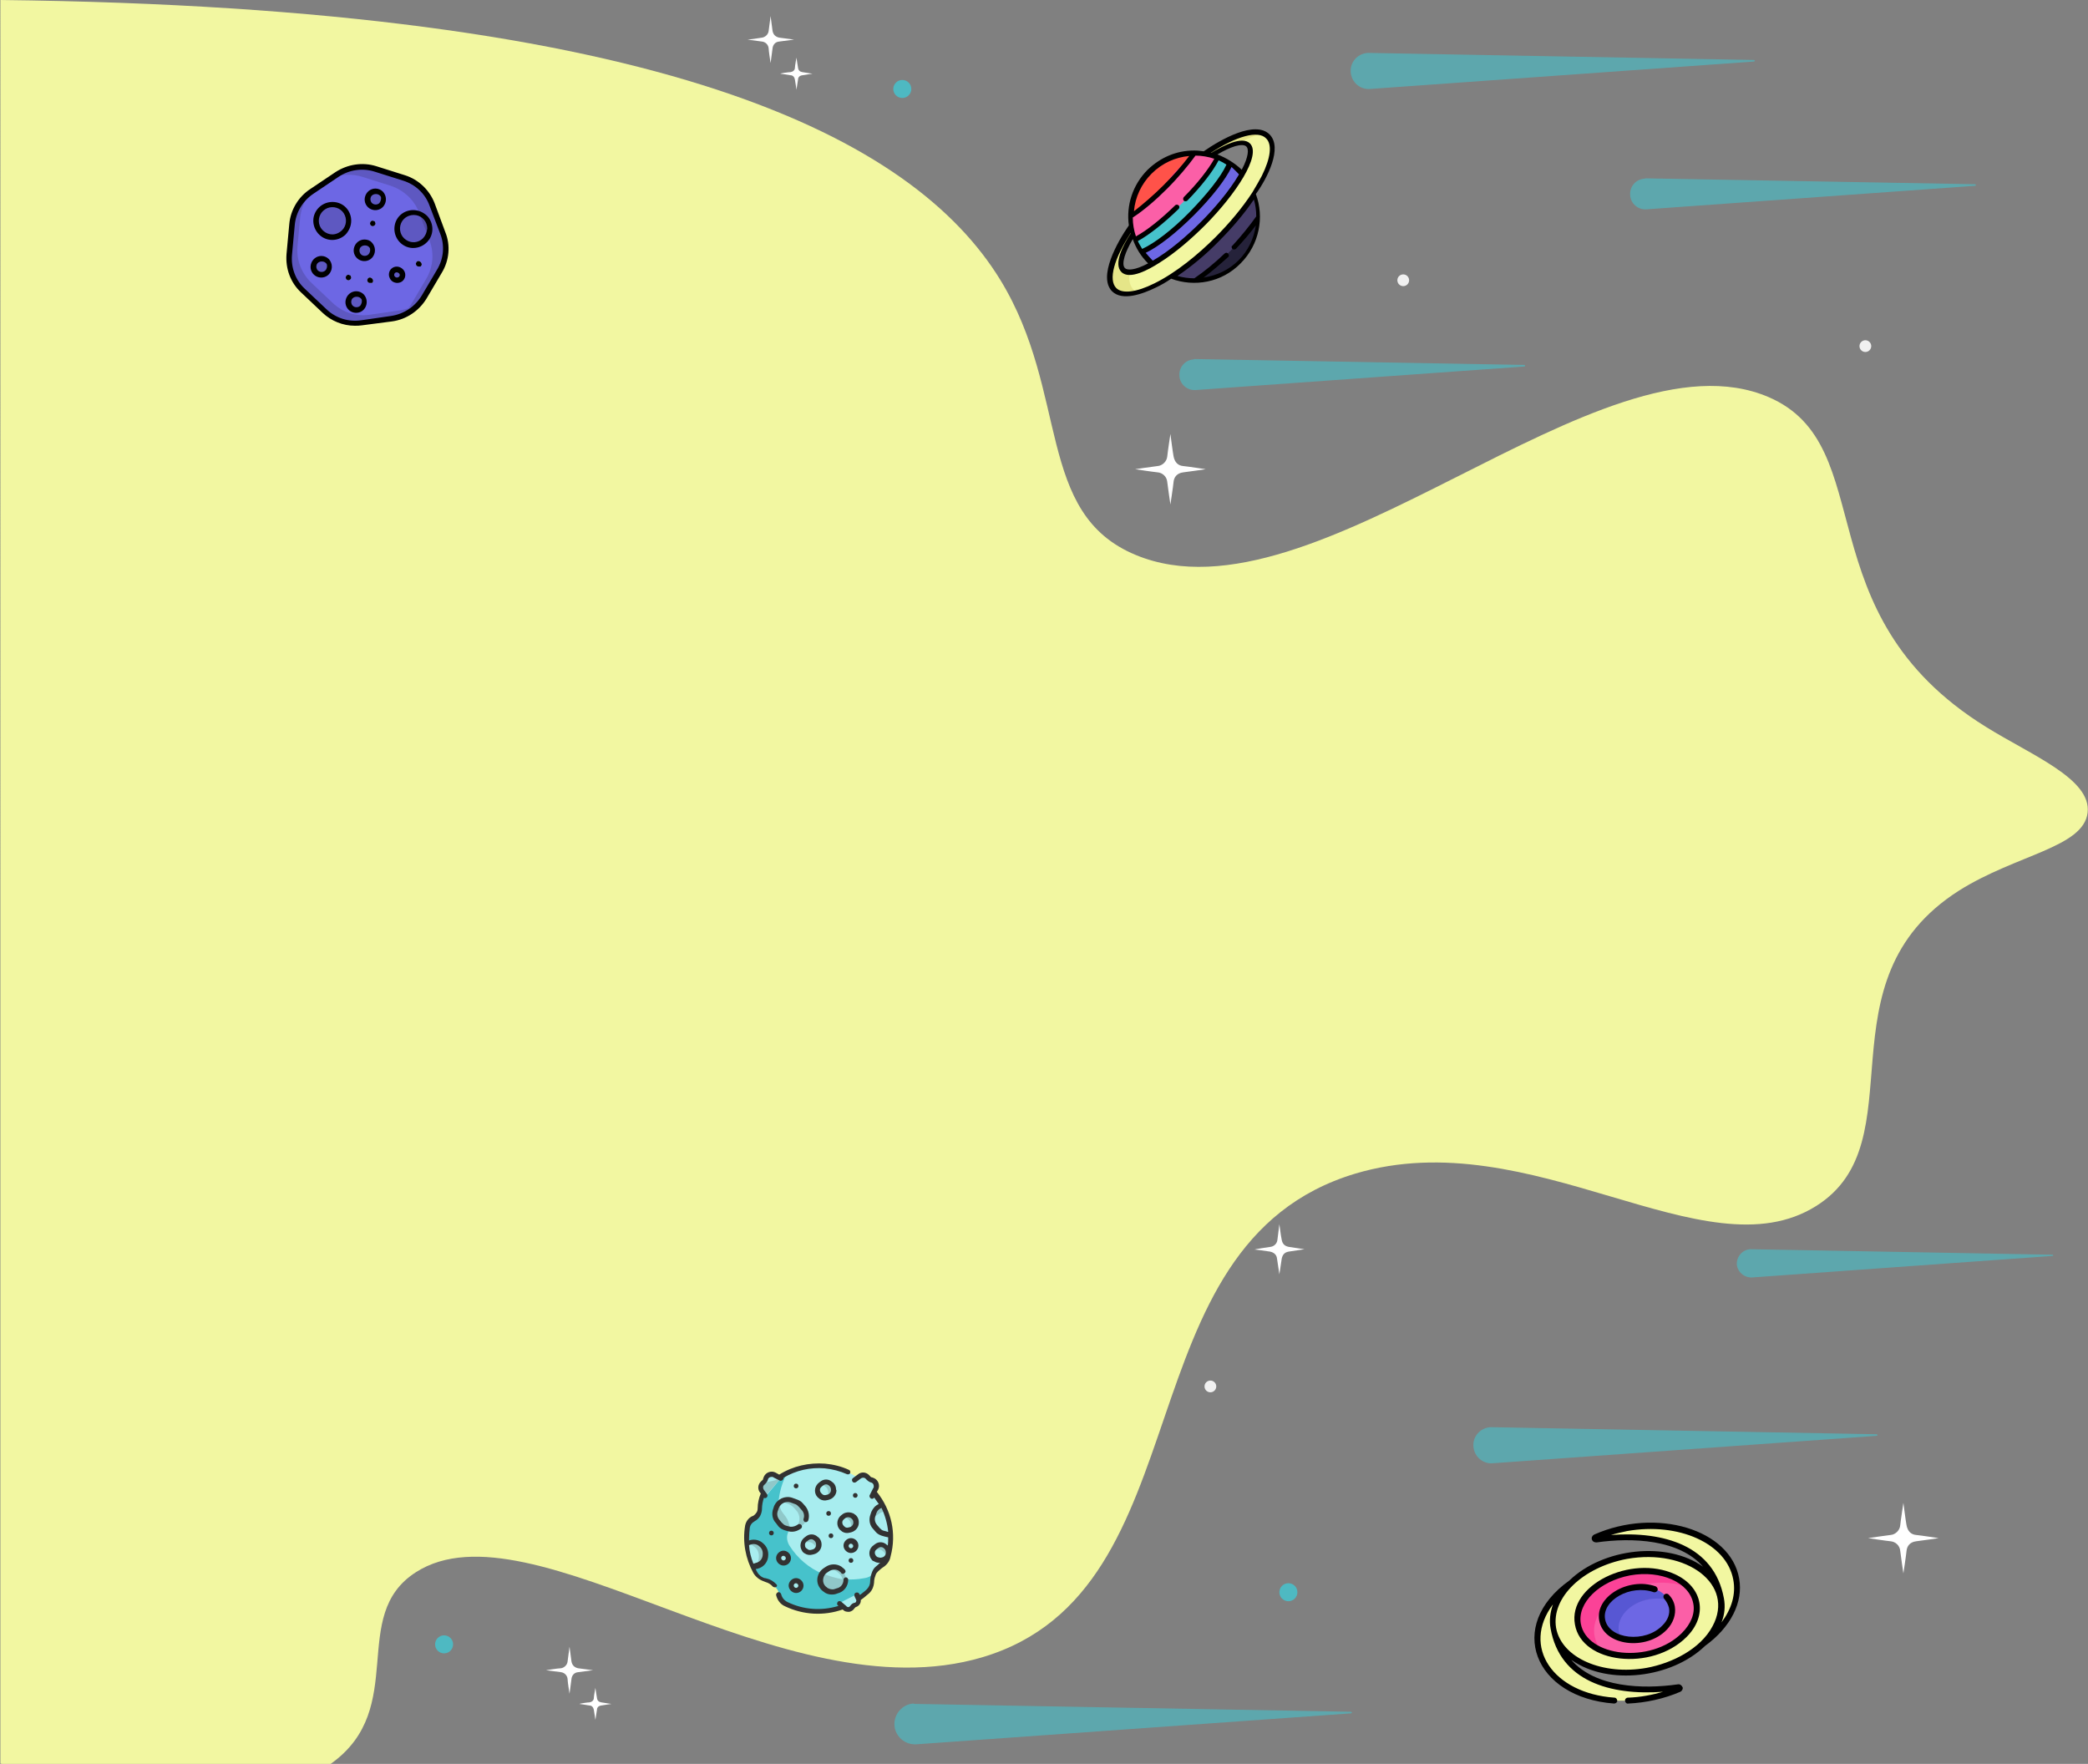 <?xml version="1.0" encoding="utf-8"?>
<!-- Generator: Adobe Illustrator 23.0.1, SVG Export Plug-In . SVG Version: 6.00 Build 0)  -->
<svg version="1.1" id="visual" xmlns="http://www.w3.org/2000/svg" xmlns:xlink="http://www.w3.org/1999/xlink" x="0px" y="0px"
	 viewBox="0 0 532.7 450" style="enable-background:new 0 0 532.7 450;" xml:space="preserve">
<rect x="0" y="0" width="532.7" height="450" fill="#808080" stroke="none"/>
<style type="text/css">
	.st0{fill:#F2F7A1;}
	.st1{fill:#FB5FA7;}
	.st2{fill:#FB4297;}
	.st3{fill:#6D67E4;}
	.st4{fill:#5757D3;}
	.st5{fill:#453C67;}
	.st6{fill:#E5E588;}
	.st7{fill:#25223A;}
	.st8{fill:#FFA90F;}
	.st9{fill:#46C2CB;}
	.st10{fill:#FF5249;}
	.st11{opacity:0.2;fill:#25223A;enable-background:new    ;}
	.st12{opacity:0.2;}
	.st13{fill:#BDC3C7;}
	.st14{fill:#A8EDEF;}
	.st15{opacity:0.2;fill:#323232;enable-background:new    ;}
	.st16{fill:#323232;}
	.st17{opacity:0.6;}
	.st18{fill:#FFFFFF;}
	.st19{opacity:0.89;fill:#FFFFFF;}
	.st20{opacity:0.86;fill:#46C2CC;}
</style>
<title>Artboard 1</title>
<path class="st0" d="M0,0c169.8,1.9,233.1,35.4,255.2,71.4c17.7,28.9,8.9,59.6,34.6,70.2c45.9,19,118.5-58.7,161.4-40.3
	c28.9,12.4,8.7,55.1,55.4,84.1c11.7,7.3,27,13.3,26,21.9c-1,8.9-18.2,10.7-32.8,19.9c-36.3,23.1-10.3,64.1-36.5,80.5
	c-28.4,17.8-72.5-21.7-117.5-8.3c-60.4,18.1-37.7,106.3-95.2,123.4c-51,15.1-115-40.6-144.5-21.7c-17.3,11.1-1.8,34.6-21.6,48.8
	c-19.3,13.8-56.5,7.4-84.4,0V0z"/>
<g id="Layer_1-2_17_">
	<path class="st0" d="M428.5,430.7c0-0.1-0.2-0.2-0.3-0.2c-5.8,0.9-23.3,2.3-29.8-9.1l-0.5,0.5l0,1.7c0,0,2.1,4.7,2.2,4.8
		c0.1,0.1,2.9,2.8,2.9,2.8l2.8,1.5l0.8,0.3c4.1,1,8.9,1.2,13.7,0.3c2.9-0.5,5.5-1.3,8-2.4C428.4,431,428.5,430.8,428.5,430.7
		L428.5,430.7L428.5,430.7z"/>
	<path class="st0" d="M398.5,422.7c-0.1-0.4-0.1-0.9-0.2-1.3c-0.9-1.5-1.5-3.3-2-5.3l0.7-0.3l-0.5-3.2l2.5-6.3l1.7-2.2l0-0.2
		c-6.1,4.3-9.5,10.4-8.4,16.5c1.1,6.2,6.7,10.9,14.2,12.7C402.3,430.7,399.3,427.1,398.5,422.7C398.5,422.7,398.5,422.7,398.5,422.7
		z"/>
	<path class="st0" d="M442.9,402.9c-0.3-1.6-0.9-3.1-1.7-4.5c0,0-1.3-1.2-1.3-1.3c0-0.1-4.9-3-4.9-3l-9.3-2l-1.8,1.1
		c6.8,1.5,13.2,5.4,15,14.1l0,0l-0.4,0.9l-1.6,7c0,0-2.1,2.9-2.2,3.1s-0.3,1.3-0.3,1.3C440.6,415.1,444,409,442.9,402.9L442.9,402.9
		L442.9,402.9z"/>
	<path class="st0" d="M441.1,398.4c-4.2-6.9-14.8-10.6-26.2-8.5c-2.9,0.5-5.5,1.3-8,2.4c-0.1,0.1-0.2,0.2-0.2,0.3
		c0,0.1,0.2,0.2,0.3,0.2c3.3-0.5,10.1-1.2,16.7,0.3C430.7,393,437,394.9,441.1,398.4z"/>
	<path class="st0" d="M439,407.8c-0.5-2.6-1.8-4.8-3.9-6.6c-4.4-1.9-10-2.5-15.8-1.5c-12,2.1-20.5,10.5-19,18.7
		c0.4,2.1,1.3,3.9,2.7,5.5c4.5,2.5,10.7,3.5,17.3,2.3C432,424.2,440.4,415.9,439,407.8z"/>
	<path class="st0" d="M400.6,418.5c-1.4-8.1,6.9-16.4,18.7-18.5c6.1-1.1,12-0.3,16.4,1.9c-4.3-4.3-12.2-6.4-20.7-4.9
		c-11.8,2.1-20.2,10.4-18.7,18.5c0.7,3.9,3.5,7,7.6,9C402.2,422.7,401,420.7,400.6,418.5L400.6,418.5z"/>
	<path class="st1" d="M432.7,408.9c-0.3-1.6-1.1-3.1-2.3-4.3c-3-1.1-6.6-1.4-10.4-0.8c-8.5,1.5-14.6,7.5-13.5,13.5
		c0.2,1.3,0.8,2.4,1.5,3.4c3.1,1.5,7.2,2,11.5,1.3C427.8,420.6,433.7,414.7,432.7,408.9L432.7,408.9L432.7,408.9z"/>
	<path class="st2" d="M406.8,417.3c-1-5.8,4.9-11.7,13.2-13.2c4-0.7,7.8-0.3,10.8,1c-2.9-3.4-8.8-5.1-15.1-4
		c-8.3,1.5-14.3,7.4-13.2,13.2c0.5,3,2.9,5.4,6.2,6.8C407.7,420,407.1,418.8,406.8,417.3L406.8,417.3L406.8,417.3z"/>
	<path class="st3" d="M426.5,410c-0.1-0.7-0.4-1.4-0.8-2c-1.5-0.4-3.2-0.5-5-0.1c-5,0.9-8.6,4.6-7.9,8.4c0.1,0.6,0.3,1.1,0.6,1.6
		c1.6,0.5,3.4,0.6,5.4,0.3C423.7,417.3,427.2,413.7,426.5,410L426.5,410L426.5,410z"/>
	<path class="st4" d="M413,416.2c-0.6-3.6,2.8-7.3,7.7-8.2c1.8-0.3,3.6-0.2,5.1,0.2c-1.6-2.6-5.3-4-9.4-3.2
		c-4.9,0.9-8.4,4.5-7.7,8.2c0.4,2.3,2.4,4,5,4.8C413.4,417.5,413.2,416.9,413,416.2L413,416.2z"/>
	<path d="M430.2,417.7c5.6-5.5,4.3-12.8-2.9-16.1c-11.2-5.1-27.3,2.8-25.5,12.8C403.5,424.5,421.4,426.4,430.2,417.7L430.2,417.7z
		 M415.9,401.9c7.9-1.4,15.1,1.8,16.1,7.2l0,0c0.5,2.5-0.6,5.2-2.9,7.5c-8,8-24.3,6.1-25.8-2.4C402.4,408.9,408,403.4,415.9,401.9
		L415.9,401.9L415.9,401.9z"/>
	<path d="M425.3,415.7c1.6-1.7,2.3-3.8,2-5.8c-0.2-1.2-0.7-2.2-1.6-3.1c-0.3-0.3-0.8-0.3-1.1,0c-0.3,0.3-0.3,0.8,0,1.1
		c0.6,0.7,1,1.5,1.2,2.3c0.3,1.5-0.3,3.1-1.6,4.4c-4.4,4.7-13.8,3.6-14.7-1.5c-0.9-4.8,6.5-9,12.4-6.9c0.4,0.1,0.8-0.1,1-0.5
		c0.1-0.4-0.1-0.8-0.5-1c-6.9-2.4-15.5,2.6-14.4,8.7C409.1,419.9,420,421.3,425.3,415.7L425.3,415.7z"/>
	<path d="M428.1,429.7c-9.1,1.3-21.1,0.8-27.2-6.2c0.1,0,0.1,0.1,0.2,0.1c9.2,6.4,25.3,4.6,33.9-3.7c6.5-4.7,9.8-11.1,8.7-17.2
		c-2.2-12.6-21.2-18.2-37-11.2c-0.4,0.2-0.7,0.7-0.6,1.1c0.1,0.6,0.6,0.9,1.2,0.9c9.1-1.3,21.1-0.8,27.2,6.2
		c-9.2-6.6-25.5-4.8-34.1,3.5c-16.3,11.6-9,29.9,11.4,31.4c0.4,0,0.8-0.3,0.8-0.7c0-0.4-0.3-0.8-0.7-0.8
		c-15.7-1.1-23.8-13-15.7-23.8c-0.7,2-1,4.1-0.6,6.2c2.4,13.4,15.2,17.1,28.7,16.1c-2.8,0.8-5.8,1.4-9,1.5c-0.4,0-0.8,0.4-0.7,0.8
		c0,0.4,0.4,0.8,0.8,0.7c4.5-0.2,9.1-1.2,13.3-3c0.4-0.2,0.7-0.7,0.6-1.1C429.1,430,428.6,429.6,428.1,429.7L428.1,429.7
		L428.1,429.7z M411,391.6c1.3-0.4,2.7-0.7,4.1-1l0,0c13.1-2.3,25.4,3.1,27.1,12.4c0.7,3.7-0.4,7.4-3,10.9c0.8-2,1-4.1,0.6-6.2
		C437.3,394.3,424.5,390.6,411,391.6L411,391.6z M415.1,397.7c15.2-2.7,27.6,6.5,21.8,17.2c-3.1,5.8-10.3,9.4-16.8,10.6
		c-11.2,2-21.7-2.5-23.1-10.2C395.7,407.6,403.8,399.8,415.1,397.7L415.1,397.7L415.1,397.7z"/>
</g>
<g id="Layer_1-2_19_">
	<path class="st3" d="M316.3,43.8c-0.8-0.8-1.6-1.5-2.5-2l-0.9,0.5l-0.2-0.1l-1,2.3l-3.7,4.5l-6.7,7.6l-6.2,4.7
		c0.6,1.5,1.5,3,2.5,4.2l4.3-3l8.8-8l6-8.2v-2C316.7,44.2,316.5,44,316.3,43.8C316.3,43.8,316.3,43.8,316.3,43.8z"/>
	<path class="st3" d="M296.3,60.6l-1.2,1l-3.5,1.9l-0.2,0.9c0.6,0.9,1.3,1.7,2,2.5c0.2,0.2,0.4,0.4,0.6,0.5h1.3l3.4-2.4
		C297.7,63.7,296.9,62.2,296.3,60.6z"/>
	<path class="st5" d="M319,49.9l-18.5,18.2c1.7,1.4,3.8,2.4,6,2.9l7.8-6.3l5.7-7l1.1-2.5c0-2-0.4-4-1.1-5.9L319,49.9L319,49.9z"/>
	<path class="st5" d="M301,67.6l-2.1,2v0.8c1.9,0.7,3.9,1.1,5.9,1.1l1.5-0.4l0.5-0.4C304.6,70.1,302.7,69,301,67.6L301,67.6z"/>
	<path class="st0" d="M323.5,34.7c-0.3-0.3-0.7-0.6-1.2-0.8l-0.9,0l-4.8,1.7l-0.4,0.7c0.9-0.1,1.7,0.1,2.1,0.5
		c2.4,2.4-2.9,11.4-11.7,20.2c-7.7,7.7-15.5,12.6-19,12.2l-0.6,0.7v2.5l1.5,2.1h1.4c5.4-1.3,13.2-6.3,20.6-13.7
		C321.4,50.1,327.2,38.4,323.5,34.7L323.5,34.7L323.5,34.7z"/>
	<path class="st6" d="M309.1,39.6c2.9-1.9,5.4-3,7.2-3.2c2.2-1.2,4.2-2,6-2.4c-3-1.2-8.7,0.9-15,5.3l-0.9,0.6l1.7,0.7L309.1,39.6
		L309.1,39.6z"/>
	<path class="st6" d="M289.2,73.9c-1-1-1.3-2.6-1-4.5c-0.5-0.1-0.9-0.2-1.2-0.5c-1.3-1.3-0.2-4.9,2.7-9.3l0.5-0.6l-0.4-2l-0.5,0.9
		c-5,7.3-7,13.6-4.5,16.2c1.2,1.2,3.1,1.4,5.6,0.8C289.9,74.5,289.5,74.3,289.2,73.9L289.2,73.9z"/>
	<path class="st1" d="M310.8,41v-0.9c-1.2-0.5-2.5-0.8-3.8-1c-2.3,0.5-4.4,1.5-6.3,2.9l-3.6,3.7c-1.8,2.6-2.9,5.9-2.9,9.3
		c0,1.3,0.1,2.5,0.4,3.7l6.4-5.7l7.7-8l2.2-4.1L310.8,41L310.8,41z"/>
	<path class="st1" d="M295.4,55.1c0-7.6,5.1-13.9,12-15.8c-0.9-0.1-1.8-0.2-2.7-0.2l-2,0.8l-12.7,13.3l-1.4,2c0,2,0.3,4.1,1.1,6h1
		l0.2,0.3l3.5-2.4l1.2-1.1C295.5,57.1,295.4,56.1,295.4,55.1z"/>
	<path class="st7" d="M313.7,64.2c-2.7,2.7-5.4,4.9-7.9,6.7c0.6,0.2,1.2,0.3,1.8,0.4c3.2-0.6,6.2-2.1,8.7-4.5
		c3.2-3.2,4.8-7.3,4.8-11.5C319.2,58.1,316.7,61.2,313.7,64.2L313.7,64.2z"/>
	<path class="st8" d="M306.3,70.6c-0.5,0.3-0.9,0.7-1.4,1c1.2,0,2.3-0.1,3.5-0.4C307.6,71,306.9,70.8,306.3,70.6z"/>
	<path class="st9" d="M310.8,40.2c-1.5,3-4.9,7.4-9.3,11.7c-2.4,2.4-4.8,4.5-7,6.2c0.2,1.3,0.6,2.6,1.1,3.7c2.5-1.8,5.5-4.3,8.5-7.3
		c4.9-4.9,8.5-9.8,9.8-12.8C312.9,41.1,311.8,40.6,310.8,40.2C310.8,40.2,310.8,40.2,310.8,40.2z"/>
	<path class="st9" d="M295.5,57.3c-2.2,1.7-4.2,3.1-5.8,3.9c0.4,1.1,1,2.1,1.6,3.1c1.4-0.6,3.2-1.7,5.2-3.1
		C296,59.9,295.7,58.6,295.5,57.3L295.5,57.3L295.5,57.3z"/>
	<path class="st2" d="M295.1,49.9c0.7-0.7,1.5-1.4,2.2-2.2c2.6-2.6,4.9-5.2,6.6-7.6C299.8,42,296.5,45.5,295.1,49.9L295.1,49.9z"/>
	<path class="st10" d="M303.2,41.1c0.5-0.7,1-1.4,1.5-2c-4.1,0-8.2,1.6-11.3,4.8c-3.1,3.1-4.7,7.2-4.8,11.3c2.5-1.7,5.4-4.2,8.3-7.1
		C298.3,45.2,300.5,42.8,303.2,41.1L303.2,41.1z"/>
	<path d="M323.9,34.3c-3.7-3.7-12.5,1.3-16.8,4.3c-0.8-0.1-1.5-0.2-2.3-0.2c-0.1,0-0.1,0-0.2,0l0,0c0,0,0,0,0,0
		c-4.5,0-8.6,1.8-11.8,4.9c-3.9,3.9-5.5,9.2-4.8,14.2c-3,4.3-7.9,13.1-4.3,16.8c2.6,2.6,7.8,0.7,11.1-0.9c1.3-0.6,2.7-1.4,4-2.3
		c5.9,2.2,12.9,1,17.7-3.9c4.8-4.8,6.1-11.8,3.9-17.7C323.3,45.5,327.3,37.7,323.9,34.3L323.9,34.3L323.9,34.3z M293.8,44.3
		c2.7-2.7,6.1-4.2,9.6-4.5c-1.8,2.4-4.1,5-6.6,7.5c-2.5,2.5-5.2,4.8-7.5,6.6C289.6,50.3,291.2,46.9,293.8,44.3
		C293.8,44.3,293.8,44.3,293.8,44.3z M297.7,48.2c2.9-2.9,5.4-5.9,7.3-8.5c1.6,0,3.3,0.3,4.8,0.8c-1.5,2.7-4.3,6.3-7.8,9.8
		c-0.2,0.3-0.2,0.6,0,0.9c0.3,0.2,0.6,0.2,0.9,0c3.6-3.7,6.5-7.4,8-10.3c0.7,0.3,1.4,0.7,2,1.1c-1.4,3.1-5,7.6-9.4,12.1
		s-9,8-12.1,9.4c-0.4-0.7-0.8-1.3-1.1-2c2.9-1.6,6.6-4.5,10.4-8.2c0.2-0.2,0.3-0.6,0-0.9c-0.2-0.2-0.6-0.3-0.9,0
		c-3.6,3.5-7.2,6.4-10,7.9c-0.5-1.5-0.8-3.1-0.8-4.8C291.9,53.6,294.9,51,297.7,48.2L297.7,48.2L297.7,48.2z M310.6,39.4
		c1.7-1,3.2-1.7,4.5-2.1c1.4-0.4,2.4-0.4,2.9,0.1c0.6,0.6,0.6,2.5-1.2,5.9C315,41.6,312.9,40.3,310.6,39.4
		C310.6,39.4,310.6,39.4,310.6,39.4z M316.1,44.5c-2.5,4.3-6.4,8.8-9.8,12.2c-3.5,3.5-8,7.4-12.2,9.8c-0.6-0.6-1.2-1.3-1.8-2
		c3.2-1.5,7.8-5.1,12.3-9.6s8.1-9.1,9.6-12.3C314.8,43.2,315.5,43.8,316.1,44.5C316.1,44.5,316.1,44.5,316.1,44.5z M292.9,67.2
		c-3.4,1.8-5.3,1.8-5.9,1.2c-0.5-0.5-0.5-1.5-0.1-2.9c0.4-1.3,1.1-2.8,2.1-4.5C289.8,63.3,291.1,65.4,292.9,67.2z M314.4,63.5
		c0.3,0.2,0.6,0.2,0.9,0c1.9-2,3.6-4,5.1-6c-0.5,3.4-2,6.5-4.4,8.9l0,0l0,0c-2.4,2.4-5.5,3.9-8.9,4.4c2-1.5,4.1-3.3,6.2-5.2
		c0.3-0.2,0.3-0.6,0-0.9c-0.2-0.3-0.6-0.3-0.9,0c-2.5,2.4-5.2,4.6-7.7,6.3c-1.4,0-2.9-0.2-4.3-0.6c3.7-2.5,7.4-5.6,10.6-8.9
		c3.2-3.2,6.3-6.8,8.9-10.6c0.4,1.4,0.6,2.8,0.6,4.3c-1.7,2.4-3.8,5-6.1,7.5C314.1,62.8,314.2,63.2,314.4,63.5L314.4,63.5
		L314.4,63.5z M321.9,44.9c-0.7,1.3-1.5,2.7-2.4,4.2c0,0,0,0,0,0c-2.6,4-6,8-9.4,11.4c-4.4,4.4-10.1,9.1-15.6,11.8
		c-4.6,2.3-8.2,2.7-9.7,1.2c-2.1-2.1-0.6-7.5,3.7-14.1c0,0,0,0.1,0,0.1c-1.9,2.9-4.5,7.8-2.4,9.9c2.1,2.1,7.1-0.7,9.6-2.3
		c4.2-2.6,8.4-6.3,11.9-9.8c7.6-7.7,14.3-17.7,11.3-20.7c-2-2-6.9,0.6-9.9,2.4c0,0-0.1,0-0.1,0c6.6-4.3,12.1-5.8,14.1-3.7
		C324.6,36.8,324.2,40.3,321.9,44.9L321.9,44.9L321.9,44.9z"/>
</g>
<g id="Layer_1-2_20_">
	<path class="st3" d="M113,59.3l-2.7-7.2c-1.2-3.2-3.9-5.7-7.2-6.8l-7.3-2.3c-3.3-1.1-6.9-0.5-9.8,1.4l-6.4,4.3
		c-0.2,0.2-0.5,0.3-0.7,0.5c-2.5,1.9-4.1,4.8-4.4,8l-0.7,7.6c-0.3,3.4,1,6.8,3.5,9.2l5.5,5.2c2.5,2.4,6,3.5,9.4,3l7.6-1.1
		c3-0.4,5.7-2,7.5-4.4c0.3-0.4,0.5-0.7,0.8-1.1l3.9-6.6C113.9,66.2,114.2,62.6,113,59.3L113,59.3z"/>
	<path class="st11" d="M107.4,76.9c-1.8,2.4-4.5,3.9-7.5,4.4l-7.6,1.1c-3.4,0.5-6.9-0.6-9.4-3l-5.5-5.2c-2.5-2.4-3.8-5.8-3.5-9.2
		l0.7-7.6c0.3-3.2,1.9-6.1,4.4-8c-1.3,1.7-2.1,3.8-2.4,5.9l-0.7,7.6c-0.3,3.4,1,6.8,3.5,9.2l5.5,5.2c2.5,2.4,6,3.5,9.4,3l7.6-1.1
		C103.9,78.9,105.8,78.1,107.4,76.9L107.4,76.9z"/>
	<path class="st11" d="M88.9,56.3c0,2.3-1.9,4.1-4.1,4.1s-4.1-1.9-4.1-4.1s1.9-4.1,4.1-4.1S88.9,54,88.9,56.3z"/>
	<g class="st12">
		<path class="st7" d="M84.1,68c0,1.1-0.9,2.1-2.1,2.1c-1.1,0-2.1-0.9-2.1-2.1c0-1.1,0.9-2.1,2.1-2.1C83.2,66,84.1,66.9,84.1,68z"/>
		<path class="st7" d="M97.8,50.8c0,1.1-0.9,2.1-2.1,2.1s-2.1-0.9-2.1-2.1s0.9-2.1,2.1-2.1S97.8,49.7,97.8,50.8z"/>
		<path class="st7" d="M102.7,70.1c0,0.8-0.6,1.4-1.4,1.4s-1.4-0.6-1.4-1.4s0.6-1.4,1.4-1.4S102.7,69.3,102.7,70.1z"/>
		<path class="st7" d="M95.1,63.9c0,1.1-0.9,2.1-2.1,2.1C91.9,66,91,65,91,63.9s0.9-2.1,2.1-2.1C94.2,61.8,95.1,62.8,95.1,63.9z"/>
		<path class="st7" d="M92.9,77.1c0,1.1-0.9,2.1-2.1,2.1c-1.1,0-2.1-0.9-2.1-2.1c0-1.1,0.9-2.1,2.1-2.1C92,75,92.9,75.9,92.9,77.1z"
			/>
	</g>
	<path class="st13" d="M106.8,68c-0.2,0-0.4-0.1-0.5-0.2s-0.2-0.3-0.2-0.5c0-0.1,0-0.2,0.1-0.3c0-0.1,0.1-0.2,0.1-0.2
		c0.2-0.2,0.5-0.3,0.8-0.1c0.2,0.1,0.3,0.2,0.4,0.4c0,0.1,0.1,0.2,0.1,0.3c0,0.2-0.1,0.4-0.2,0.5c-0.1,0.1-0.1,0.1-0.2,0.1
		C107,68,106.9,68,106.8,68z"/>
	<path class="st13" d="M94.4,72.2c-0.2,0-0.4-0.1-0.5-0.2c-0.1-0.1-0.2-0.3-0.2-0.5c0-0.1,0-0.2,0.1-0.3c0-0.1,0.1-0.2,0.1-0.2
		c0.2-0.2,0.5-0.3,0.8-0.1c0.2,0.1,0.3,0.2,0.4,0.4c0,0.1,0.1,0.2,0.1,0.3c0,0.2-0.1,0.4-0.2,0.5c-0.1,0.1-0.1,0.1-0.2,0.1
		C94.6,72.1,94.5,72.2,94.4,72.2z"/>
	<path class="st13" d="M88.9,71.5c-0.2,0-0.4-0.1-0.5-0.2c-0.1-0.1-0.2-0.3-0.2-0.5c0-0.1,0-0.2,0.1-0.3c0-0.1,0.1-0.2,0.1-0.2
		c0.2-0.2,0.5-0.3,0.8-0.1c0.1,0,0.2,0.1,0.2,0.1c0.1,0.1,0.1,0.1,0.1,0.2c0,0.1,0.1,0.2,0.1,0.3c0,0.3-0.2,0.5-0.4,0.6
		C89.1,71.5,89,71.5,88.9,71.5z"/>
	<path class="st13" d="M95.1,57.7c-0.2,0-0.4-0.1-0.5-0.2c-0.1-0.1-0.2-0.3-0.2-0.5c0-0.1,0-0.2,0.1-0.3c0-0.1,0.1-0.2,0.1-0.2
		c0.2-0.2,0.5-0.3,0.8-0.1c0.1,0,0.2,0.1,0.2,0.1c0.1,0.1,0.1,0.1,0.1,0.2c0,0.1,0.1,0.2,0.1,0.3c0,0.3-0.2,0.5-0.4,0.6
		C95.3,57.7,95.2,57.7,95.1,57.7z"/>
	<path class="st11" d="M112.1,69.1l-3.9,6.6c-0.2,0.4-0.5,0.8-0.8,1.1c-1,0.8-2.1,1.4-3.2,1.8c0.2-0.3,0.4-0.5,0.6-0.8l3.9-6.6
		c1.8-3,2.1-6.6,0.9-9.8l-2.7-7.2c-1.2-3.2-3.9-5.7-7.2-6.8l-7.3-2.3c-2.6-0.8-5.4-0.7-7.9,0.4l1.5-1c2.9-2,6.5-2.5,9.8-1.4l7.3,2.3
		c3.3,1.1,5.9,3.6,7.2,6.8l2.7,7.2C114.2,62.6,113.8,66.2,112.1,69.1L112.1,69.1z"/>
	<path class="st11" d="M109.6,58.4c0,2.3-1.9,4.1-4.1,4.1s-4.1-1.9-4.1-4.1s1.9-4.1,4.1-4.1S109.6,56.1,109.6,58.4z"/>
	<path d="M106.8,68c-0.2,0-0.4-0.1-0.5-0.2s-0.2-0.3-0.2-0.5c0-0.1,0-0.2,0.1-0.3c0-0.1,0.1-0.2,0.1-0.2c0.2-0.2,0.5-0.3,0.8-0.1
		c0.2,0.1,0.3,0.2,0.4,0.4c0,0.1,0.1,0.2,0.1,0.3c0,0.2-0.1,0.4-0.2,0.5c-0.1,0.1-0.1,0.1-0.2,0.1C107,68,106.9,68,106.8,68z"/>
	<path d="M94.4,72.2c-0.2,0-0.4-0.1-0.5-0.2c-0.1-0.1-0.2-0.3-0.2-0.5c0-0.1,0-0.2,0.1-0.3c0-0.1,0.1-0.2,0.1-0.2
		c0.2-0.2,0.5-0.3,0.8-0.1c0.2,0.1,0.3,0.2,0.4,0.4c0,0.1,0.1,0.2,0.1,0.3c0,0.2-0.1,0.4-0.2,0.5c-0.1,0.1-0.1,0.1-0.2,0.1
		C94.6,72.1,94.5,72.2,94.4,72.2z"/>
	<path d="M88.9,71.5c-0.2,0-0.4-0.1-0.5-0.2c-0.1-0.1-0.2-0.3-0.2-0.5c0-0.1,0-0.2,0.1-0.3c0-0.1,0.1-0.2,0.1-0.2
		c0.2-0.2,0.5-0.3,0.8-0.1c0.1,0,0.2,0.1,0.2,0.1c0.1,0.1,0.1,0.1,0.1,0.2c0,0.1,0.1,0.2,0.1,0.3c0,0.3-0.2,0.5-0.4,0.6
		C89.1,71.5,89,71.5,88.9,71.5z"/>
	<path d="M95.1,57.7c-0.2,0-0.4-0.1-0.5-0.2c-0.1-0.1-0.2-0.3-0.2-0.5c0-0.1,0-0.2,0.1-0.3c0-0.1,0.1-0.2,0.1-0.2
		c0.2-0.2,0.5-0.3,0.8-0.1c0.1,0,0.2,0.1,0.2,0.1c0.1,0.1,0.1,0.1,0.1,0.2c0,0.1,0.1,0.2,0.1,0.3c0,0.3-0.2,0.5-0.4,0.6
		C95.3,57.7,95.2,57.7,95.1,57.7z"/>
	<path d="M110.9,51.9c-1.3-3.4-4.1-6.1-7.6-7.2L96,42.4c-3.5-1.1-7.3-0.5-10.4,1.5l-6.4,4.3c-3.1,2-5.1,5.4-5.4,9l-0.7,7.6
		c-0.3,3.7,1,7.3,3.7,9.8l5.5,5.2c2.2,2.1,5.2,3.3,8.2,3.3c0.6,0,1.2,0,1.8-0.1L100,82c3.7-0.5,6.9-2.7,8.8-5.8l3.9-6.6
		c1.9-3.1,2.3-7,0.9-10.4L110.9,51.9L110.9,51.9z M111.5,68.8L111.5,68.8l-3.9,6.6c-1.7,2.8-4.5,4.7-7.8,5.2l-7.6,1.1
		c-3.2,0.5-6.5-0.5-8.9-2.8l-5.5-5.2c-2.4-2.2-3.6-5.4-3.3-8.7l0.7-7.6c0.3-3.3,2.1-6.2,4.8-8l6.4-4.3c2.7-1.8,6.1-2.3,9.2-1.3
		l7.3,2.3c3.1,1,5.6,3.3,6.7,6.4l2.7,7.1C113.5,62.6,113.2,66,111.5,68.8L111.5,68.8L111.5,68.8z"/>
	<path d="M105.4,53.6c-2.3,0-4.3,1.6-4.7,3.9c-0.4,2.3,0.8,4.5,2.9,5.4c2.1,0.9,4.6,0.1,5.9-1.8c1.3-1.9,1-4.5-0.6-6.1
		C107.9,54.1,106.7,53.6,105.4,53.6L105.4,53.6z M107.9,60.8c-1.2,1.2-3,1.3-4.3,0.4c-1.4-0.9-1.9-2.7-1.3-4.2
		c0.6-1.5,2.2-2.4,3.9-2.1c1.6,0.3,2.8,1.7,2.8,3.4C108.9,59.3,108.5,60.2,107.9,60.8L107.9,60.8z"/>
	<path d="M89.6,56.3c0-2.3-1.6-4.3-3.9-4.7c-2.3-0.4-4.5,0.8-5.4,2.9c-0.9,2.1-0.1,4.6,1.8,5.9c1.9,1.3,4.5,1,6.1-0.6
		C89.1,58.8,89.6,57.6,89.6,56.3z M84.8,59.8c-1.6,0-3.1-1.2-3.4-2.8c-0.3-1.6,0.5-3.2,2.1-3.9c1.5-0.6,3.3-0.1,4.2,1.3
		s0.7,3.2-0.4,4.3C86.6,59.4,85.7,59.8,84.8,59.8L84.8,59.8z"/>
	<path d="M82,65.3c-1.3,0-2.4,0.9-2.7,2.2c-0.3,1.3,0.4,2.6,1.6,3.1c1.2,0.5,2.6,0.1,3.3-1c0.7-1.1,0.6-2.5-0.3-3.5
		C83.4,65.6,82.7,65.3,82,65.3L82,65.3z M83,69c-0.5,0.5-1.4,0.5-1.9,0c-0.4-0.4-0.5-1-0.3-1.5c0.2-0.5,0.7-0.8,1.3-0.8
		s1.1,0.3,1.3,0.8C83.5,68,83.4,68.6,83,69z"/>
	<path d="M95.8,48.1c-1.3,0-2.4,0.9-2.7,2.2c-0.3,1.3,0.4,2.6,1.6,3.1c1.2,0.5,2.6,0.1,3.3-1c0.7-1.1,0.6-2.5-0.3-3.5
		C97.2,48.4,96.5,48.1,95.8,48.1z M96.8,51.8c-0.5,0.5-1.4,0.5-1.9,0c-0.4-0.4-0.5-1-0.3-1.5c0.2-0.5,0.7-0.8,1.3-0.8
		s1.1,0.3,1.3,0.8C97.3,50.8,97.1,51.4,96.8,51.8z"/>
	<path d="M99.8,68.6c-0.5,0.5-0.7,1.3-0.5,2c0.2,0.7,0.7,1.3,1.5,1.5c0.7,0.2,1.5,0,2-0.5c0.8-0.8,0.8-2.1,0-2.9
		C101.9,67.8,100.6,67.8,99.8,68.6L99.8,68.6L99.8,68.6z M101.8,70.6c-0.2,0.2-0.6,0.3-0.9,0.1s-0.4-0.5-0.3-0.8
		c0.1-0.3,0.4-0.5,0.8-0.4c0.3,0.1,0.6,0.3,0.6,0.7C102,70.3,101.9,70.5,101.8,70.6L101.8,70.6z"/>
	<path d="M93,61.1c-1.3,0-2.4,0.9-2.7,2.2c-0.3,1.3,0.4,2.6,1.6,3.1c1.2,0.5,2.6,0.1,3.3-1s0.6-2.5-0.3-3.5
		C94.5,61.4,93.8,61.1,93,61.1L93,61.1z M94,64.9c-0.5,0.5-1.4,0.5-1.9,0c-0.4-0.4-0.5-1-0.3-1.5c0.2-0.5,0.7-0.8,1.3-0.8
		c0.6,0,1.1,0.3,1.3,0.8C94.5,63.9,94.4,64.5,94,64.9z"/>
	<path d="M90.9,74.3c-1.3,0-2.4,0.9-2.7,2.2c-0.3,1.3,0.4,2.6,1.6,3.1c1.2,0.5,2.6,0.1,3.3-1c0.7-1.1,0.6-2.5-0.3-3.5
		C92.3,74.6,91.6,74.3,90.9,74.3z M91.9,78c-0.5,0.5-1.4,0.5-1.9,0c-0.4-0.4-0.5-1-0.3-1.5c0.2-0.5,0.7-0.8,1.3-0.8s1.1,0.3,1.3,0.8
		C92.4,77.1,92.2,77.6,91.9,78z"/>
</g>
<g id="Layer_1-2_22_">
	<g id="Fill_Outline">
		<g id="Color">
			<path class="st14" d="M192.2,387.6c0.5-0.3,0.9-0.6,1.2-1.1c0.3-0.5,0.4-1,0.4-1.5c0-2.2,0.8-4.3,2.3-5.9c7.4-7,19-6.7,26.1,0.6
				c4.3,4.5,6,10.9,4.6,17c-0.2,1-0.8,1.9-1.7,2.4c-0.2,0.1-0.4,0.2-0.5,0.4l-0.7,0.6c-0.4,0.3-0.7,0.8-0.9,1.3l-0.1,0.3
				c-0.2,0.6-0.3,1.1-0.3,1.7c0,0.9-0.4,1.7-1.1,2.4c-5.6,5.2-13.8,6.5-20.7,3.2c-1-0.5-1.7-1.4-2-2.5c-0.1-0.5-0.3-1-0.7-1.4
				l-0.3-0.3c-0.6-0.7-1.5-1.3-2.4-1.6l-0.5-0.2c0,0,0,0,0,0c-1-0.3-1.8-0.9-2.3-1.8c-2-3.6-2.7-7.7-2-11.7
				C190.8,388.7,191.3,388,192.2,387.6L192.2,387.6L192.2,387.6z"/>
			<path class="st9" d="M223,401.2c0,0,0,0.1-0.1,0.2l-0.1,0.3c-0.2,0.6-0.3,1.1-0.3,1.7c0,0.9-0.4,1.8-1.1,2.4
				c-5.6,5.2-13.8,6.5-20.7,3.2c-1-0.5-1.7-1.4-2-2.5c-0.1-0.5-0.3-1-0.7-1.4l-0.3-0.3c-0.6-0.7-1.5-1.3-2.4-1.6l-0.5-0.2
				c0,0,0,0,0,0c-1-0.3-1.8-0.9-2.3-1.8c-1.5-2.7-2.3-5.8-2.3-8.9c0-1,0.1-1.9,0.2-2.9c0.1-0.8,0.7-1.6,1.4-1.9l0.1,0
				c0.5-0.3,0.9-0.6,1.2-1.1c0.3-0.5,0.4-1,0.4-1.5c0-2.2,0.8-4.3,2.3-5.9c1.5-1.4,3.2-2.6,5.1-3.4c-1.3,2.4-2.1,5.1-2.3,7.8
				c0,1,0.3,2,1,2.7c0.4,0.5,0.4,0.5,0,0l0.3,0.4c0.6,0.7,1,1.6,1.2,2.6l0.1,0.4c0.1,0.5,0,1.1-0.2,1.6c-0.4,1-0.2,2.2,0.4,3.2
				c4.1,6.5,11.7,9.8,19.2,8.3C221.8,402.4,222.5,401.9,223,401.2L223,401.2L223,401.2z"/>
			<path class="st14" d="M199.2,377.2l-1.6-0.8c-0.8-0.4-1.8-0.1-2.2,0.7c-0.1,0.1-0.1,0.2-0.1,0.4c-0.1,0.3-0.2,0.6-0.5,0.8
				l-0.2,0.2c-0.6,0.6-0.7,1.5-0.2,2.2l0.9,1.1L199.2,377.2L199.2,377.2z"/>
			<path class="st15" d="M194.7,378.4c0.9-0.3,1.9-0.5,2.8-0.7c0.5-0.1,1.1-0.3,1.5-0.6l0.2,0.1l-4,4.5l-0.9-1.1
				c-0.5-0.7-0.4-1.6,0.2-2.2L194.7,378.4L194.7,378.4z"/>
			<path class="st14" d="M218.6,406.7l0.4,0.9c0.3,0.6,0,1.3-0.6,1.6c-0.1,0-0.1,0.1-0.2,0.1h0c-0.3,0.1-0.5,0.3-0.7,0.5
				c-0.3,0.6-1.1,0.8-1.6,0.4c-0.1,0-0.1-0.1-0.2-0.1l-1.4-1.2L218.6,406.7L218.6,406.7z"/>
			<path class="st14" d="M204.4,384l0.7,0.8c0.7,0.8,1,1.9,0.6,3c-0.2,0.7-0.7,1.3-1.4,1.7l-0.7,0.4c-0.7,0.4-1.6,0.5-2.4,0.2
				l-0.7-0.2c-0.5-0.2-0.9-0.5-1.3-0.9l-0.6-0.7c-0.8-0.9-1-2.1-0.6-3.1l0.2-0.6c0.3-0.9,1.1-1.6,2-1.8h0c0.6-0.2,1.2-0.1,1.7,0
				l1.1,0.4C203.6,383.3,204,383.6,204.4,384L204.4,384L204.4,384z"/>
			<path class="st14" d="M210.5,400.7l0.6-0.4c1-0.7,2.3-0.7,3.2,0l0.1,0.1c0.8,0.5,1.3,1.5,1.3,2.4v0.2c0,1.3-0.9,2.5-2.2,2.8
				l-0.6,0.2c-0.8,0.2-1.6,0.1-2.3-0.4l-0.1-0.1c-1.1-0.7-1.6-2.1-1.2-3.4C209.6,401.6,210,401.1,210.5,400.7L210.5,400.7
				L210.5,400.7z"/>
			<path class="st14" d="M215.1,387l0.4-0.3c0.6-0.4,1.4-0.4,2,0l0.1,0.1c0.5,0.3,0.8,0.9,0.8,1.5v0.2c0,0.8-0.6,1.6-1.4,1.8
				l-0.4,0.1c-0.5,0.1-1,0-1.4-0.3l-0.1-0.1c-0.7-0.5-1-1.3-0.7-2.1C214.5,387.5,214.7,387.2,215.1,387L215.1,387L215.1,387z"/>
			<path class="st14" d="M223.3,394.6l0.4-0.3c0.6-0.4,1.4-0.4,2,0l0.1,0.1c0.5,0.3,0.8,0.9,0.8,1.5v0.2c0,0.8-0.6,1.6-1.4,1.8
				l-0.4,0.1c-0.5,0.1-1,0-1.4-0.3l-0.1-0.1c-0.7-0.5-1-1.3-0.7-2.1C222.7,395.2,223,394.8,223.3,394.6L223.3,394.6L223.3,394.6z"/>
			<path class="st14" d="M205.5,392.7l0.4-0.3c0.6-0.4,1.4-0.4,2,0l0.1,0.1c0.5,0.3,0.8,0.9,0.8,1.5v0.2c0,0.8-0.6,1.6-1.4,1.8
				l-0.4,0.1c-0.5,0.1-1,0-1.4-0.3l-0.1-0.1c-0.7-0.5-1-1.3-0.7-2.1C204.9,393.3,205.2,392.9,205.5,392.7L205.5,392.7z"/>
			<path class="st14" d="M209.3,378.7l0.4-0.3c0.6-0.4,1.4-0.4,2,0l0.1,0.1c0.5,0.3,0.8,0.9,0.8,1.5v0.2c0,0.8-0.6,1.6-1.4,1.8
				l-0.4,0.1c-0.5,0.1-1,0-1.4-0.3l-0.1-0.1c-0.7-0.5-1-1.3-0.7-2.1C208.8,379.3,209,378.9,209.3,378.7L209.3,378.7L209.3,378.7z"/>
			<circle class="st14" cx="217.1" cy="394.3" r="1.3"/>
			<circle class="st14" cx="203.1" cy="404.5" r="1.3"/>
			<circle class="st14" cx="199.9" cy="397.5" r="1.3"/>
			<path class="st14" d="M195.3,396.3v0.2c0,1.3-0.9,2.5-2.2,2.8l-0.6,0.2c-0.2,0.1-0.4,0.1-0.6,0.1c-0.8-1.8-1.3-3.8-1.4-5.7
				l0.2-0.1c1-0.7,2.3-0.7,3.2,0l0.1,0.1C194.8,394.4,195.3,395.3,195.3,396.3L195.3,396.3L195.3,396.3z"/>
			<path class="st14" d="M227.2,391.4c-0.4,0.1-0.9,0-1.3-0.1l-0.7-0.2c-0.5-0.2-0.9-0.5-1.3-0.9l-0.6-0.7c-0.8-0.9-1-2.1-0.6-3.1
				l0.2-0.6c0.3-0.9,1.1-1.6,2-1.8h0c0.1,0,0.1,0,0.2,0C226.4,386.2,227.1,388.8,227.2,391.4L227.2,391.4L227.2,391.4z"/>
			<path class="st15" d="M201.5,389.6l-0.1-0.4c-0.2-1-0.6-1.9-1.2-2.6l-0.3-0.4c0,0,0,0,0,0c-0.7-0.8-1-1.7-1-2.7c0,0,0,0,0-0.1
				c-0.3,0.3-0.6,0.7-0.7,1.1l-0.2,0.6c-0.4,1.1-0.2,2.3,0.6,3.1l0.6,0.7c0.3,0.4,0.8,0.7,1.3,0.9l0.7,0.2c0.1,0,0.2,0.1,0.4,0.1
				C201.5,390,201.5,389.8,201.5,389.6L201.5,389.6L201.5,389.6z"/>
			<path class="st15" d="M205.1,384.8l-0.7-0.8c-0.3-0.4-0.8-0.7-1.3-0.9l-1.1-0.4c-0.6-0.2-1.2-0.2-1.7,0h0
				c-0.4,0.1-0.8,0.3-1.1,0.5c0.3,0,0.6,0,0.9,0.1l1.1,0.4c0.5,0.2,0.9,0.5,1.3,0.9l0.7,0.8c1.1,1.2,1,3.2-0.2,4.3
				c-0.2,0.1-0.3,0.3-0.5,0.4l-0.3,0.1c0.5,0,1-0.1,1.4-0.4l0.7-0.4c1.5-0.8,2-2.7,1.2-4.1C205.4,385.1,205.2,384.9,205.1,384.8
				L205.1,384.8L205.1,384.8z"/>
			<path class="st15" d="M214.5,400.4l-0.1-0.1c-1-0.7-2.3-0.7-3.2,0l-0.6,0.4c-1.3,0.9-1.7,2.7-0.8,4.1c0.2,0.3,0.5,0.6,0.8,0.8
				l0.1,0.1c0.7,0.5,1.5,0.6,2.3,0.4l0.6-0.2c1.3-0.3,2.2-1.5,2.2-2.8v-0.2C215.8,401.9,215.3,401,214.5,400.4L214.5,400.4
				L214.5,400.4z M209.8,401.4C209.8,401.4,209.9,401.4,209.8,401.4l0.6-0.4c1-0.7,2.3-0.7,3.2,0l0.1,0.1c0.6,0.4,1.1,1,1.2,1.8
				C213.3,402.6,211.5,402.1,209.8,401.4L209.8,401.4L209.8,401.4z"/>
			<path class="st15" d="M218.4,388.3v0.2c0,0.8-0.6,1.6-1.4,1.8l-0.4,0.1c0.3-0.3,0.5-0.8,0.5-1.2v-0.2c0-0.6-0.3-1.2-0.8-1.5
				l-0.1-0.1c-0.4-0.2-0.8-0.3-1.2-0.3c0,0,0.1-0.1,0.1-0.1l0.4-0.3c0.6-0.4,1.4-0.4,2,0l0.1,0.1
				C218.1,387.1,218.4,387.7,218.4,388.3L218.4,388.3L218.4,388.3z"/>
			<path class="st15" d="M212.6,380v0.2c0,0.8-0.6,1.6-1.4,1.8l-0.4,0.1c0.3-0.3,0.5-0.8,0.5-1.2v-0.2c0-0.6-0.3-1.2-0.8-1.5
				l-0.1-0.1c-0.4-0.2-0.8-0.3-1.2-0.3c0,0,0.1-0.1,0.1-0.1l0.4-0.3c0.6-0.4,1.4-0.4,2,0l0.1,0.1C212.3,378.9,212.6,379.4,212.6,380
				L212.6,380L212.6,380z"/>
			<path class="st15" d="M222.8,387.5c0.3-0.4,0.6-0.8,1.1-1.1l0.8-0.5c0.4-0.2,0.8-0.3,1.2-0.4c-0.2-0.6-0.5-1.1-0.8-1.6
				c-0.1,0-0.1,0-0.2,0h0c-0.9,0.2-1.7,0.9-2,1.8l-0.2,0.6c-0.2,0.5-0.3,1-0.2,1.5L222.8,387.5L222.8,387.5z"/>
			<path class="st15" d="M226.6,395.9v0.2c0,0.5-0.2,1-0.6,1.4c0,0,0-0.1,0-0.1v-0.2c0-0.6-0.3-1.2-0.8-1.5l-0.1-0.1
				c-0.6-0.4-1.4-0.4-2,0l-0.4,0.3c-0.1,0-0.1,0.1-0.2,0.1c0-0.2,0-0.3,0.1-0.5c0.1-0.4,0.4-0.7,0.7-0.9l0.4-0.3
				c0.6-0.4,1.4-0.4,2,0l0.1,0.1C226.3,394.8,226.6,395.3,226.6,395.9L226.6,395.9L226.6,395.9z"/>
			<path class="st15" d="M208.8,394v0.2c0,0.5-0.2,1-0.6,1.4c0,0,0-0.1,0-0.1v-0.2c0-0.6-0.3-1.2-0.8-1.5l-0.1-0.1
				c-0.6-0.4-1.4-0.4-2,0l-0.4,0.3c-0.1,0-0.1,0.1-0.2,0.1c0-0.2,0-0.3,0.1-0.5c0.1-0.4,0.4-0.7,0.7-0.9l0.4-0.3
				c0.6-0.4,1.4-0.4,2,0l0.1,0.1C208.5,392.8,208.8,393.4,208.8,394L208.8,394L208.8,394z"/>
			<path class="st15" d="M217.1,393.1c-0.5,0-1,0.3-1.2,0.7c0.6-0.3,1.4,0,1.7,0.6c0.2,0.3,0.2,0.7,0,1.1c0.6-0.3,0.9-1,0.6-1.7
				C218,393.3,217.6,393.1,217.1,393.1z"/>
			<path class="st15" d="M199.9,396.2c-0.5,0-1,0.3-1.2,0.7c0.6-0.3,1.4,0,1.7,0.6c0.2,0.3,0.2,0.7,0,1.1c0.6-0.3,0.9-1,0.6-1.7
				C200.9,396.5,200.4,396.2,199.9,396.2z"/>
			<path class="st15" d="M203.1,403.2c-0.5,0-1,0.3-1.2,0.7c0.6-0.3,1.4,0,1.7,0.6c0.2,0.3,0.2,0.7,0,1.1c0.6-0.3,0.9-1,0.6-1.7
				C204.1,403.5,203.6,403.2,203.1,403.2z"/>
			<path class="st15" d="M195.3,396.3v0.3c0,1.3-0.9,2.5-2.2,2.8l-0.6,0.2c0,0-0.1,0-0.1,0c0.8-0.5,1.2-1.4,1.2-2.4v-0.3
				c0-1-0.5-1.9-1.3-2.4l-0.1-0.1c-0.5-0.3-1.1-0.5-1.7-0.5v0l0.2-0.1c1-0.7,2.2-0.7,3.2,0l0.1,0.1
				C194.8,394.4,195.3,395.3,195.3,396.3L195.3,396.3L195.3,396.3z"/>
			<path class="st14" d="M220.8,381.2c1,0.2,2.1-0.3,2.5-1.2l0.1-0.2c0.4-0.8,0.1-1.8-0.7-2.2c-0.1-0.1-0.2-0.1-0.4-0.1
				c-0.3-0.1-0.6-0.2-0.8-0.5l-0.2-0.2c-0.6-0.6-1.5-0.7-2.2-0.2l-1.2,0.9l1.1,2.4C219.5,380.6,220.1,381.1,220.8,381.2L220.8,381.2
				L220.8,381.2z"/>
		</g>
		<g id="Outline_copy">
			<path class="st16" d="M223.7,380.6l0.3-0.5c0.6-1.1,0.1-2.5-1-3c-0.2-0.1-0.3-0.1-0.5-0.2c-0.2,0-0.4-0.1-0.5-0.3l-0.2-0.2
				c-0.8-0.9-2.1-1-3-0.2l-1.2,0.9c-0.3,0.2-0.3,0.6-0.1,0.9c0.2,0.3,0.6,0.3,0.9,0.1l1.2-0.9c0.4-0.3,1-0.3,1.3,0.1l0.2,0.2
				c0.3,0.3,0.7,0.6,1.1,0.7c0.5,0.1,0.8,0.6,0.7,1.2c0,0.1,0,0.2-0.1,0.2l-0.9,1.8c-0.2,0.3,0,0.7,0.3,0.9c0.2,0.1,0.5,0.1,0.7-0.1
				c0.1,0,0.1-0.1,0.1-0.2l0,0c0.4,0.6,0.8,1.1,1.2,1.7c-0.9,0.4-1.5,1.1-1.9,2l-0.2,0.6c-0.5,1.3-0.3,2.8,0.7,3.8l0.6,0.7
				c0.4,0.5,1,0.8,1.6,1l0.7,0.2c0.3,0.1,0.6,0.1,0.9,0.2c0,0.7,0,1.4-0.1,2.1c-0.1-0.1-0.2-0.2-0.4-0.3l-0.1-0.1
				c-0.8-0.6-1.9-0.6-2.7,0l-0.4,0.3c-1.2,0.8-1.5,2.5-0.5,3.7c0.1,0.2,0.3,0.3,0.5,0.4l0.1,0c0.4,0.3,0.9,0.4,1.4,0.4
				c0.1,0,0.1,0,0.2,0c-0.2,0.1-0.4,0.2-0.5,0.4l-0.7,0.6c-0.5,0.4-0.8,1-1,1.6l-0.1,0.3c-0.2,0.6-0.3,1.3-0.3,1.9
				c0,0.7-0.3,1.4-0.9,2c-0.5,0.5-1.1,0.9-1.7,1.4l-0.2-0.3c-0.1-0.3-0.5-0.4-0.8-0.3c-0.4,0.1-0.5,0.5-0.4,0.9l0.4,0.9
				c0.1,0.1,0.1,0.3,0,0.5c-0.1,0.2-0.2,0.3-0.4,0.3c-0.5,0.1-0.8,0.4-1.1,0.8c-0.2,0.3-0.5,0.4-0.8,0.2c0,0-0.1,0-0.1-0.1l-1.4-1.2
				c-0.3-0.2-0.7-0.2-0.9,0.1c-0.2,0.3-0.2,0.7,0.1,0.9l0,0l0.1,0.1c-4.3,1.3-8.9,1-13-1c-0.8-0.4-1.4-1.1-1.6-2
				c-0.1-0.3-0.4-0.6-0.8-0.5c-0.3,0.1-0.5,0.4-0.5,0.7c0.3,1.3,1.1,2.4,2.3,2.9c4.6,2.2,9.9,2.5,14.7,0.8l0.2,0.2
				c0.3,0.3,0.8,0.4,1.2,0.4c0.1,0,0.2,0,0.3,0c0.5-0.1,1-0.4,1.3-0.9c0.1-0.1,0.2-0.2,0.3-0.3c0.8-0.2,1.4-1,1.3-1.8
				c0.7-0.5,1.4-1.1,2.1-1.7c0.8-0.7,1.2-1.7,1.3-2.8c0-0.5,0.1-1.1,0.3-1.6l0.1-0.3c0.1-0.4,0.4-0.7,0.7-1l0.7-0.6
				c0.1-0.1,0.3-0.2,0.4-0.3c1-0.6,1.8-1.6,2-2.8C228.8,391.2,227.4,385.2,223.7,380.6L223.7,380.6L223.7,380.6z M225.4,390.5
				c-0.4-0.1-0.7-0.4-1-0.7l-0.6-0.7c-0.6-0.7-0.8-1.6-0.4-2.5l0.2-0.6c0.2-0.6,0.7-1.1,1.3-1.3c0.9,1.9,1.5,4,1.7,6.1
				c-0.1,0-0.3,0-0.4-0.1L225.4,390.5L225.4,390.5z M223.8,397.2L223.8,397.2c-0.6-0.4-0.8-1.2-0.4-1.7c0.1-0.1,0.2-0.2,0.3-0.3
				l0.4-0.3c0.4-0.3,0.9-0.3,1.3,0l0.1,0.1c0.3,0.2,0.5,0.6,0.5,1v0.2c0,0.5-0.4,1-0.9,1.1l-0.4,0.1
				C224.4,397.4,224,397.3,223.8,397.2L223.8,397.2z"/>
			<path class="st16" d="M198,404.1c-0.7-0.7-1.5-1.2-2.4-1.4l-0.4-0.1c0,0,0,0-0.1,0c-0.8-0.2-1.5-0.8-1.9-1.5
				c-0.2-0.3-0.3-0.6-0.4-0.8l0.5-0.1c1.6-0.4,2.7-1.8,2.7-3.5v-0.2c0-1.2-0.6-2.3-1.6-3l-0.1-0.1c-0.9-0.6-2.1-0.8-3.2-0.4
				c0-0.2,0-0.3,0-0.5c0-0.9,0.1-1.9,0.2-2.8c0.1-0.6,0.5-1.2,1.1-1.5l0.1-0.1c0.6-0.3,1.1-0.8,1.4-1.3c0.3-0.6,0.5-1.2,0.5-1.9
				c0-0.9,0.2-1.9,0.5-2.8c0.1,0.1,0.2,0.1,0.3,0.1c0.3,0,0.6-0.3,0.6-0.6c0-0.1,0-0.3-0.1-0.4l-0.8-1.1c-0.3-0.4-0.3-1,0.1-1.3
				l0.2-0.2c0.3-0.3,0.6-0.7,0.7-1.1c0.1-0.5,0.6-0.8,1.2-0.7c0.1,0,0.2,0,0.2,0.1l1.6,0.8c0.3,0.2,0.7,0,0.9-0.3l0,0
				c0.1-0.1,0.1-0.2,0.1-0.4c3.2-1.9,6.8-2.7,10.5-2.4c2,0.2,3.9,0.7,5.7,1.5c0.3,0.1,0.7,0,0.8-0.3c0.1-0.3,0-0.7-0.3-0.8
				c-1.9-0.9-4-1.4-6.1-1.6c-4.1-0.3-8.2,0.6-11.7,2.8l-0.9-0.5c-1.1-0.6-2.5-0.1-3,1c-0.1,0.2-0.1,0.3-0.2,0.5
				c0,0.2-0.1,0.4-0.3,0.5l-0.2,0.2c-0.9,0.8-1,2.1-0.2,3l0.1,0.1c-0.5,1.2-0.8,2.5-0.8,3.8c0,0.4-0.1,0.9-0.4,1.2
				c-0.2,0.3-0.5,0.6-0.9,0.8l-0.1,0c-1,0.5-1.6,1.4-1.8,2.4c-0.7,4.2,0.1,8.4,2.1,12.1c0.6,1,1.5,1.7,2.6,2.1c0,0,0,0,0,0l0.5,0.2
				c0.7,0.2,1.4,0.6,1.9,1.2c0.3,0.2,0.7,0.2,0.9,0C198.3,404.7,198.3,404.3,198,404.1L198,404.1L198,404.1z M193.5,394.3l0.1,0.1
				c0.6,0.4,1,1.1,1,1.9v0.2c0,1.1-0.7,2-1.7,2.2l-0.6,0.2l-0.1,0c-0.6-1.5-1-3.1-1.1-4.7C191.9,393.8,192.8,393.8,193.5,394.3
				L193.5,394.3L193.5,394.3z"/>
			<path class="st16" d="M198.6,389.4c0.4,0.5,1,0.8,1.6,1l0.7,0.2c1,0.3,2,0.2,2.9-0.3l0.5-0.3c0.3-0.2,0.4-0.6,0.2-0.9
				s-0.6-0.4-0.9-0.2l0,0l-0.5,0.3c-0.6,0.3-1.3,0.4-1.9,0.2l-0.7-0.2c-0.4-0.1-0.7-0.4-1-0.7l-0.6-0.7c-0.6-0.7-0.8-1.6-0.4-2.5
				l0.2-0.6c0.5-1.2,1.8-1.8,3-1.4l1.1,0.4c0.4,0.1,0.7,0.4,1,0.7l0.7,0.8c0.6,0.6,0.8,1.5,0.5,2.3c-0.1,0.3,0.1,0.7,0.4,0.8
				c0.3,0.1,0.7-0.1,0.8-0.4c0.4-1.2,0.1-2.6-0.7-3.6l-0.7-0.8c-0.4-0.5-1-0.8-1.6-1l-1.1-0.4c-1.8-0.6-3.8,0.3-4.6,2.1l-0.2,0.6
				c-0.5,1.3-0.3,2.8,0.7,3.8L198.6,389.4L198.6,389.4z"/>
			<path class="st16" d="M210.2,406.1l0.1,0.1c0.8,0.6,1.9,0.7,2.8,0.5l0.6-0.2c1.6-0.4,2.7-1.8,2.7-3.5c0-0.3-0.3-0.6-0.6-0.6
				c-0.3,0-0.6,0.3-0.6,0.6c0,1.1-0.7,2-1.7,2.2l-0.6,0.2c-0.6,0.2-1.3,0-1.8-0.3l-0.1-0.1c-1.1-0.7-1.3-2.1-0.6-3.2
				c0.2-0.3,0.4-0.5,0.6-0.6l0.6-0.4c0.8-0.5,1.8-0.5,2.5,0l0.1,0.1c0.2,0.1,0.3,0.2,0.4,0.4c0.2,0.3,0.6,0.3,0.9,0
				c0.3-0.2,0.3-0.6,0-0.9c-0.2-0.2-0.4-0.4-0.7-0.6l-0.1-0.1c-1.2-0.8-2.8-0.8-4,0l-0.6,0.4c-1.6,1.1-2.1,3.3-1,4.9
				C209.5,405.6,209.8,405.9,210.2,406.1L210.2,406.1L210.2,406.1z"/>
			<path class="st16" d="M215.1,386.2l-0.4,0.3c-1.1,0.8-1.4,2.3-0.7,3.4c0.2,0.3,0.4,0.5,0.7,0.7l0.1,0.1c0.6,0.4,1.3,0.5,2,0.3
				l0.4-0.1c1.1-0.3,1.9-1.3,1.9-2.4v-0.2c0-0.8-0.4-1.6-1.1-2l-0.1-0.1C217,385.7,215.9,385.7,215.1,386.2
				C215.1,386.2,215.1,386.2,215.1,386.2z M217.1,387.3L217.1,387.3c0.4,0.3,0.6,0.6,0.6,1v0.2c0,0.5-0.4,1-0.9,1.1l-0.4,0.1
				c-0.3,0.1-0.7,0-0.9-0.2l-0.1-0.1c-0.5-0.4-0.7-1.1-0.3-1.6c0.1-0.1,0.2-0.2,0.3-0.3l0.4-0.3C216.2,387,216.7,387,217.1,387.3
				L217.1,387.3L217.1,387.3z"/>
			<path class="st16" d="M205.3,396.3c0.6,0.4,1.3,0.5,2,0.3l0.4-0.1c1.1-0.3,1.9-1.3,1.9-2.4V394c0-0.8-0.4-1.6-1.1-2l-0.1-0.1
				c-0.8-0.6-1.9-0.6-2.7,0l-0.4,0.3c-1.1,0.8-1.4,2.3-0.7,3.4C204.7,395.8,204.9,396.1,205.3,396.3
				C205.2,396.3,205.3,396.3,205.3,396.3z M205.4,393.8c0.1-0.2,0.2-0.5,0.5-0.6l0.4-0.3c0.4-0.3,0.9-0.3,1.3,0l0.1,0.1
				c0.3,0.2,0.5,0.6,0.5,1v0.2c0,0.5-0.4,1-0.9,1.1l-0.4,0.1c-0.3,0.1-0.7,0-0.9-0.2l-0.1-0.1C205.4,394.9,205.3,394.3,205.4,393.8z
				"/>
			<path class="st16" d="M213.3,380c0-0.8-0.4-1.6-1.1-2l-0.1-0.1c-0.8-0.6-1.9-0.6-2.7,0l-0.4,0.3c-1.1,0.8-1.4,2.3-0.7,3.4
				c0.2,0.3,0.4,0.5,0.7,0.7l0.1,0.1c0.6,0.4,1.3,0.5,2,0.3l0.4-0.1c1.1-0.3,1.9-1.3,1.9-2.4L213.3,380L213.3,380z M212,380.2
				c0,0.5-0.4,1-0.9,1.1l-0.4,0.1c-0.3,0.1-0.7,0-0.9-0.2l-0.1-0.1c-0.5-0.4-0.7-1.1-0.3-1.6c0.1-0.1,0.2-0.2,0.3-0.3l0.4-0.3
				c0.4-0.3,0.9-0.3,1.3,0l0.1,0.1c0.3,0.2,0.5,0.6,0.5,1V380.2L212,380.2z"/>
			<path class="st16" d="M219,394.3c0-1.1-0.9-1.9-1.9-1.9s-1.9,0.9-1.9,1.9c0,1,0.9,1.9,1.9,1.9C218.1,396.2,219,395.4,219,394.3z
				 M217.1,395c-0.3,0-0.6-0.3-0.6-0.6c0-0.3,0.3-0.6,0.6-0.6s0.6,0.3,0.6,0.6C217.7,394.7,217.4,395,217.1,395z"/>
			<path class="st16" d="M203.1,406.4c1.1,0,1.9-0.9,1.9-1.9c0-1-0.9-1.9-1.9-1.9c-1,0-1.9,0.9-1.9,1.9
				C201.2,405.5,202.1,406.4,203.1,406.4z M203.1,403.9c0.3,0,0.6,0.3,0.6,0.6c0,0.3-0.3,0.6-0.6,0.6s-0.6-0.3-0.6-0.6
				C202.5,404.1,202.8,403.9,203.1,403.9z"/>
			<path class="st16" d="M199.9,399.4c1.1,0,1.9-0.9,1.9-1.9c0-1-0.9-1.9-1.9-1.9c-1,0-1.9,0.9-1.9,1.9
				C198,398.5,198.9,399.4,199.9,399.4z M199.9,396.9c0.3,0,0.6,0.3,0.6,0.6c0,0.3-0.3,0.6-0.6,0.6s-0.6-0.3-0.6-0.6
				C199.3,397.1,199.6,396.9,199.9,396.9z"/>
			<circle class="st16" cx="212" cy="391.8" r="0.6"/>
			<circle class="st16" cx="211.4" cy="386.1" r="0.6"/>
			<circle class="st16" cx="218.2" cy="381.5" r="0.6"/>
			<circle class="st16" cx="217.1" cy="398.1" r="0.6"/>
			<circle class="st16" cx="203.1" cy="379.1" r="0.6"/>
			<circle class="st16" cx="196.8" cy="391.1" r="0.6"/>
		</g>
	</g>
</g>
<g id="Layer_1-2" class="st17">
	<path class="st9" d="M349.2,13.5l98.3,1.8c0.1,0,0.2,0.1,0.2,0.2c0,0.1-0.1,0.2-0.2,0.2l-98,7c-2.5,0.2-4.7-1.7-4.9-4.3
		c-0.2-2.5,1.7-4.7,4.3-4.9C349,13.5,349.1,13.5,349.2,13.5z"/>
</g>
<g id="Layer_1-2_1_" class="st17">
	<path class="st9" d="M233.6,434.7l111.1,2c0.1,0,0.2,0.1,0.2,0.2c0,0.1-0.1,0.2-0.2,0.2l-110.9,7.9c-2.9,0.2-5.4-2-5.6-4.8
		c-0.2-2.9,2-5.4,4.8-5.6C233.2,434.7,233.4,434.7,233.6,434.7z"/>
</g>
<g id="Layer_1-2_6_" class="st17">
	<path class="st9" d="M446.8,318.7l76.9,1.4c0.1,0,0.1,0.1,0.1,0.2c0,0.1-0.1,0.1-0.1,0.1l-76.7,5.5c-2,0.1-3.7-1.4-3.9-3.3
		c-0.1-2,1.4-3.7,3.3-3.9C446.6,318.7,446.7,318.7,446.8,318.7z"/>
</g>
<g id="Layer_1-2_8_" class="st17">
	<path class="st9" d="M304.9,91.6l84,1.5c0.1,0,0.2,0.1,0.2,0.2c0,0.1-0.1,0.2-0.2,0.2l-83.8,6c-2.2,0.2-4.1-1.5-4.2-3.6
		c-0.2-2.2,1.5-4.1,3.6-4.2C304.6,91.6,304.7,91.6,304.9,91.6z"/>
</g>
<g id="Layer_1-2_10_">
	<path class="st18" d="M295.3,118.9c1.3-0.1,2.4-1.2,2.5-2.5c0.1-1.1,0.8-5.7,0.8-5.7s0.6,4.7,0.8,5.7c0.3,1.6,1.2,2.4,2.5,2.5
		c1.1,0.1,5.7,0.8,5.7,0.8c0,0-4.7,0.7-5.7,0.8c-1.7,0.2-2.4,1.3-2.5,2.5c-0.1,1.1-0.8,5.7-0.8,5.7s-0.7-4.7-0.8-5.7
		c-0.1-1.4-1.2-2.4-2.5-2.5c-1.1-0.1-5.7-0.8-5.7-0.8C289.6,119.7,294.3,119,295.3,118.9z"/>
</g>
<circle class="st19" cx="358" cy="71.5" r="1.5"/>
<circle class="st19" cx="308.8" cy="353.7" r="1.5"/>
<circle class="st20" cx="230.2" cy="22.7" r="2.3"/>
<g id="Layer_1-2_2_" class="st17">
	<path class="st9" d="M380.5,364.1l98.3,1.8c0.1,0,0.2,0.1,0.2,0.2c0,0.1-0.1,0.2-0.2,0.2l-98,7c-2.5,0.2-4.7-1.7-4.9-4.3
		c-0.2-2.5,1.7-4.7,4.3-4.9C380.2,364.1,380.4,364.1,380.5,364.1z"/>
</g>
<g id="Layer_1-2_3_" class="st17">
	<path class="st9" d="M419.9,45.5l84,1.5c0.1,0,0.2,0.1,0.2,0.2c0,0.1-0.1,0.2-0.2,0.2l-83.8,6c-2.2,0.2-4.1-1.5-4.2-3.6
		c-0.2-2.2,1.5-4.1,3.6-4.2C419.7,45.5,419.8,45.5,419.9,45.5z"/>
</g>
<circle class="st20" cx="113.3" cy="419.5" r="2.3"/>
<circle class="st19" cx="475.9" cy="88.3" r="1.5"/>
<circle class="st20" cx="328.7" cy="406.2" r="2.3"/>
<g id="Layer_1-2_13_">
	<path class="st18" d="M143.1,425.6c0.8-0.1,1.6-0.8,1.7-1.7c0.1-0.7,0.5-3.8,0.5-3.8s0.4,3.1,0.5,3.8c0.2,1,0.8,1.5,1.7,1.7
		c0.7,0.1,3.8,0.5,3.8,0.5c0,0-3.1,0.4-3.8,0.5c-1.1,0.1-1.6,0.9-1.7,1.7c-0.1,0.7-0.5,3.8-0.5,3.8s-0.5-3.1-0.5-3.8
		c-0.1-0.9-0.8-1.6-1.7-1.7c-0.7-0.1-3.8-0.5-3.8-0.5C139.3,426.1,142.4,425.6,143.1,425.6z"/>
	<path class="st18" d="M150.4,434.3c0.6-0.1,1.1-0.5,1.1-1.1c0-0.5,0.4-2.6,0.4-2.6s0.3,2.1,0.4,2.6c0.1,0.7,0.5,1,1.1,1.1
		c0.5,0.1,2.6,0.4,2.6,0.4c0,0-2.1,0.3-2.6,0.4c-0.8,0.1-1.1,0.6-1.1,1.1c-0.1,0.5-0.4,2.6-0.4,2.6s-0.3-2.1-0.4-2.6
		c-0.1-0.6-0.5-1.1-1.1-1.1c-0.5-0.1-2.6-0.4-2.6-0.4C147.9,434.6,149.9,434.3,150.4,434.3z"/>
</g>
<g id="Layer_1-2_4_">
	<path class="st18" d="M194.4,9.6c0.8-0.1,1.6-0.8,1.7-1.7c0.1-0.7,0.5-3.8,0.5-3.8s0.4,3.1,0.5,3.8c0.2,1,0.8,1.5,1.7,1.7
		c0.7,0.1,3.8,0.5,3.8,0.5c0,0-3.1,0.4-3.8,0.5c-1.1,0.1-1.6,0.9-1.7,1.7c-0.1,0.7-0.5,3.8-0.5,3.8s-0.5-3.1-0.5-3.8
		c-0.1-0.9-0.8-1.6-1.7-1.7c-0.7-0.1-3.8-0.5-3.8-0.5C190.6,10.2,193.7,9.7,194.4,9.6z"/>
	<path class="st18" d="M201.7,18.4c0.6-0.1,1.1-0.5,1.1-1.1c0-0.5,0.4-2.6,0.4-2.6s0.3,2.1,0.4,2.6c0.1,0.7,0.5,1,1.1,1.1
		c0.5,0.1,2.6,0.4,2.6,0.4c0,0-2.1,0.3-2.6,0.4c-0.8,0.1-1.1,0.6-1.1,1.1c-0.1,0.5-0.4,2.6-0.4,2.6s-0.3-2.1-0.4-2.6
		c-0.1-0.6-0.5-1.1-1.1-1.1c-0.5-0.1-2.6-0.4-2.6-0.4C199.1,18.7,201.2,18.4,201.7,18.4z"/>
</g>
<g id="Layer_1-2_5_">
	<path class="st18" d="M482.3,391.6c1.3-0.1,2.4-1.2,2.5-2.5c0.1-1.1,0.8-5.7,0.8-5.7s0.6,4.7,0.8,5.7c0.3,1.6,1.2,2.4,2.5,2.5
		c1.1,0.1,5.7,0.8,5.7,0.8c0,0-4.7,0.7-5.7,0.8c-1.7,0.2-2.4,1.3-2.5,2.5c-0.1,1.1-0.8,5.7-0.8,5.7s-0.7-4.7-0.8-5.7
		c-0.1-1.4-1.2-2.4-2.5-2.5c-1.1-0.1-5.7-0.8-5.7-0.8C476.6,392.4,481.3,391.7,482.3,391.6z"/>
</g>
<g id="Layer_1-2_7_">
	<path class="st18" d="M324.1,318.1c0.9-0.1,1.7-0.8,1.8-1.8c0.1-0.7,0.5-4,0.5-4s0.4,3.2,0.6,4c0.2,1.1,0.8,1.6,1.8,1.8
		c0.7,0.1,4,0.6,4,0.6c0,0-3.2,0.5-4,0.6c-1.2,0.2-1.6,0.9-1.8,1.8c-0.1,0.7-0.6,4-0.6,4s-0.5-3.2-0.6-4c-0.1-1-0.8-1.6-1.8-1.8
		c-0.7-0.1-4-0.6-4-0.5C320.1,318.7,323.3,318.2,324.1,318.1z"/>
</g>
</svg>
